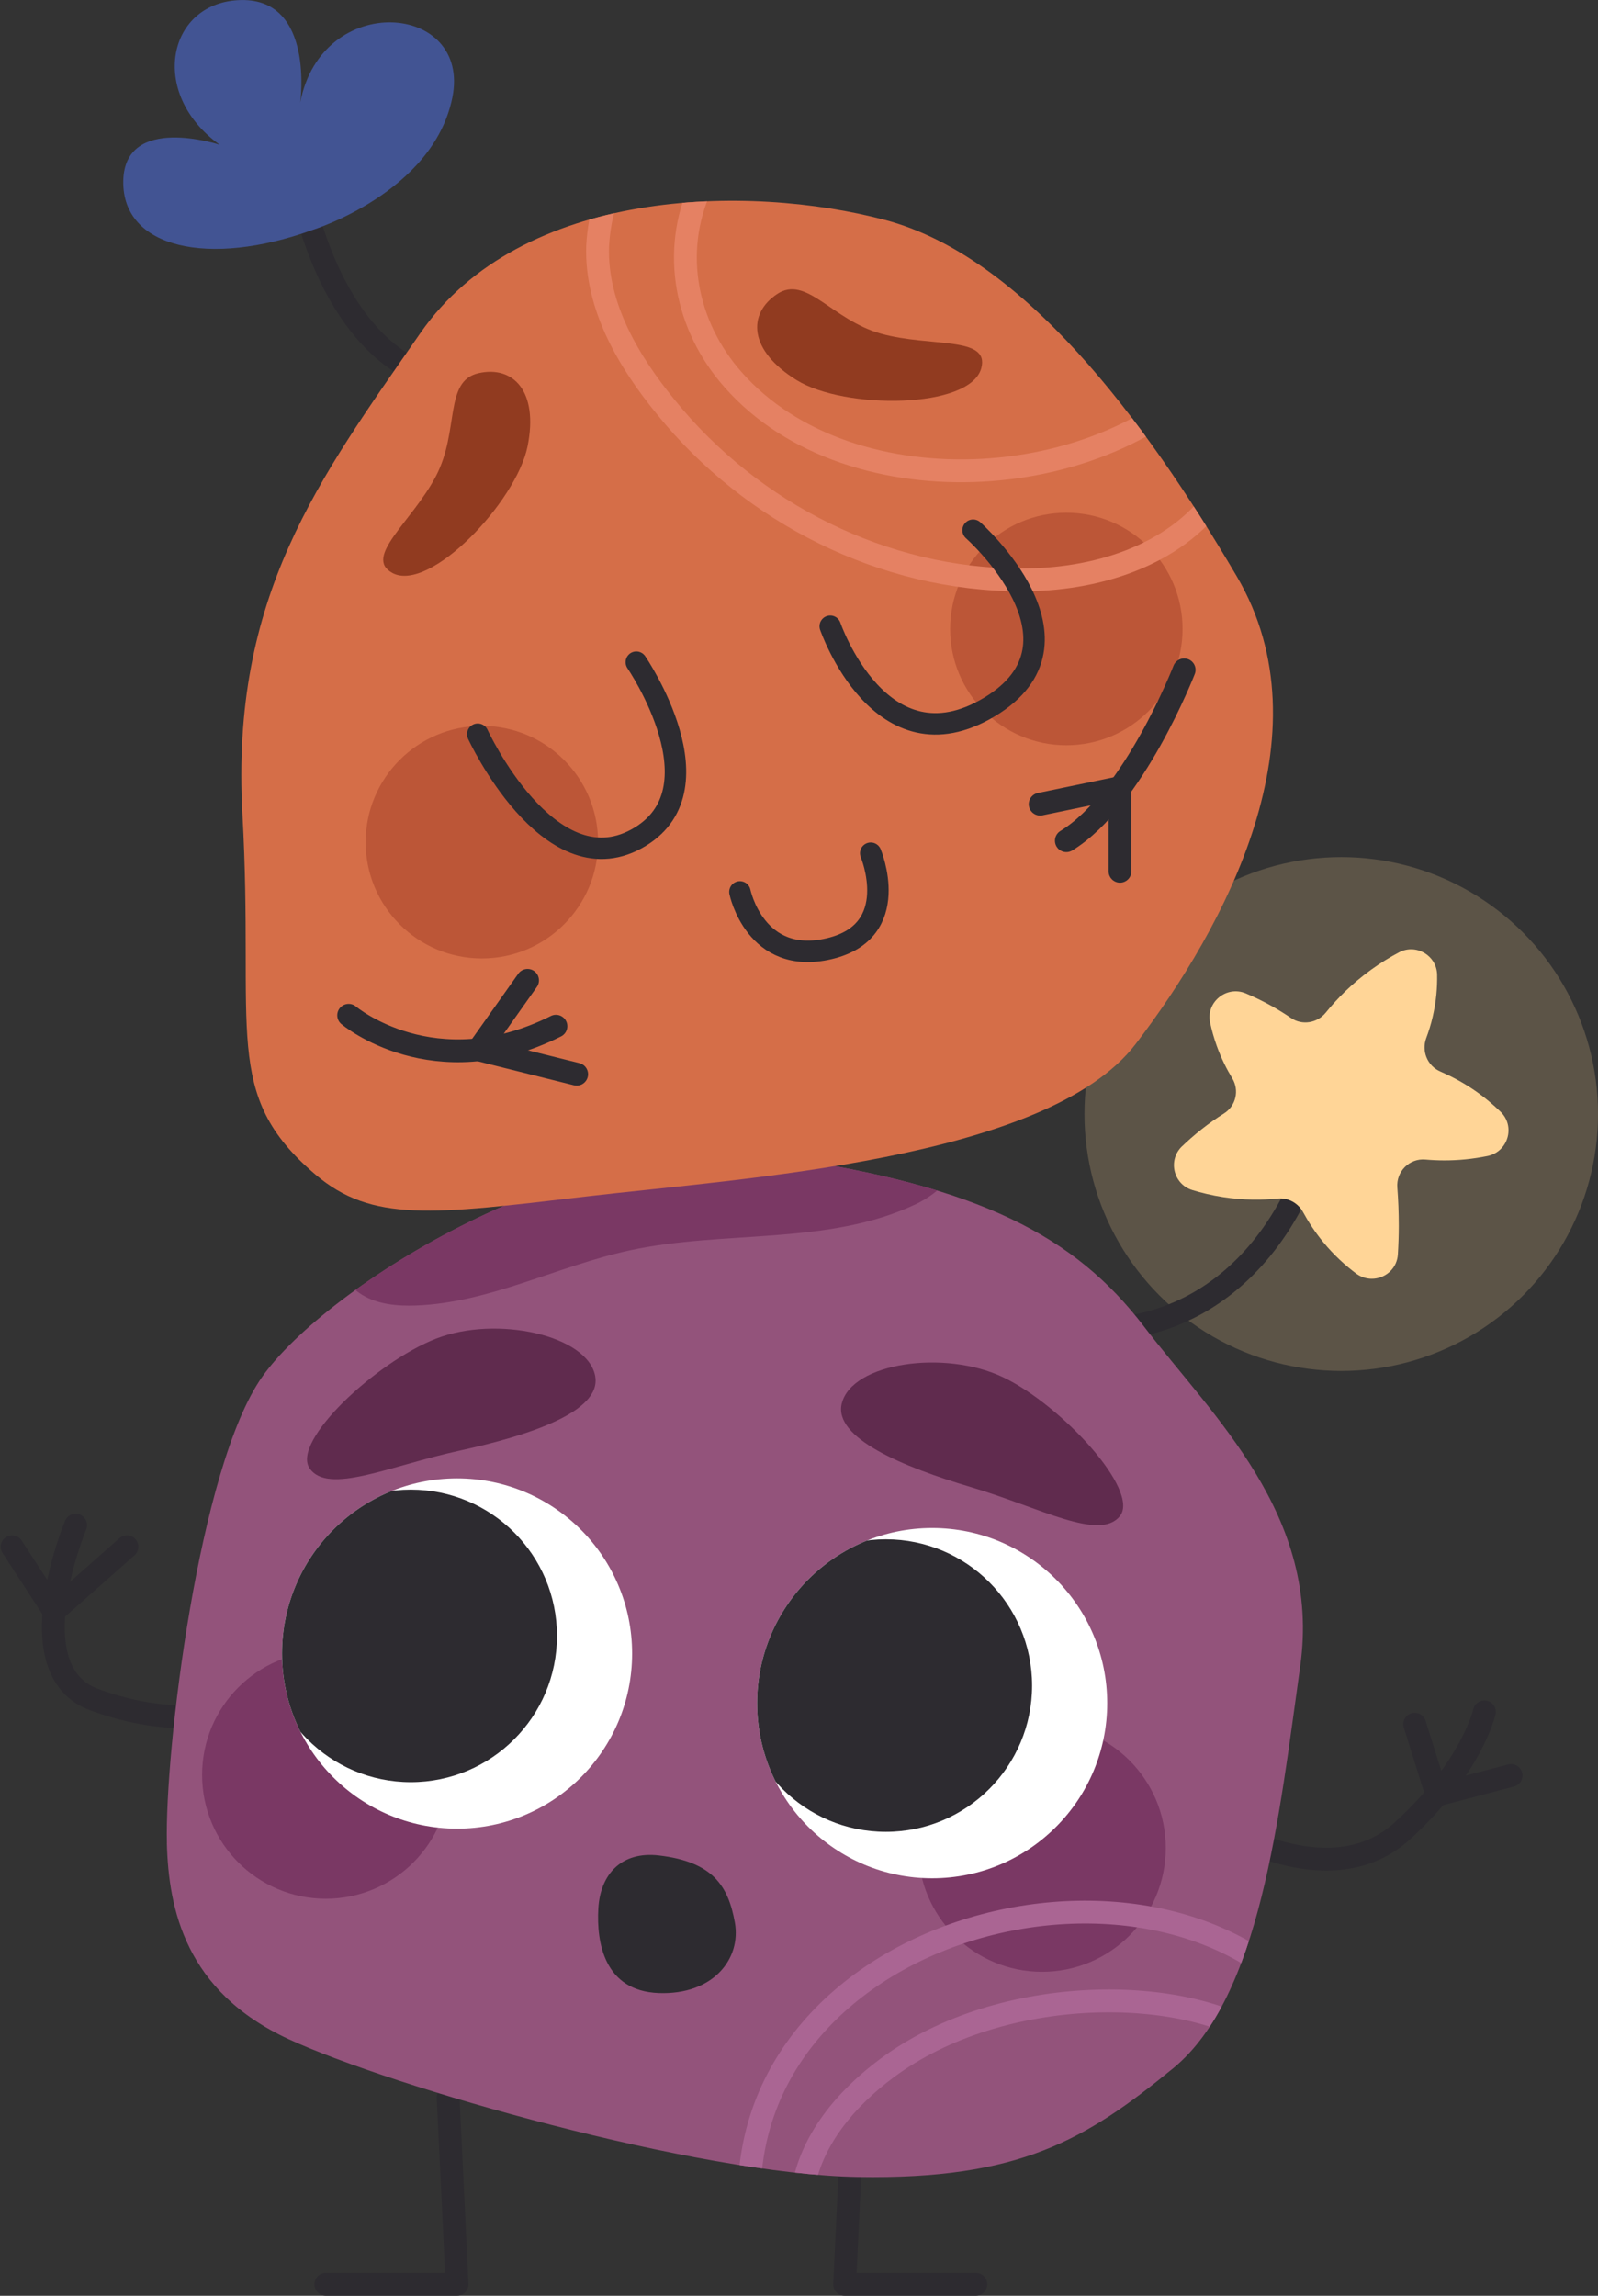 <?xml version="1.0" encoding="UTF-8"?>
<svg id="Capa_1" xmlns="http://www.w3.org/2000/svg" width="350.11" height="502.71" xmlns:xlink="http://www.w3.org/1999/xlink" version="1.1" viewBox="0 0 350.11 502.71">
  <rect x="0" y="0" width="350.11" height="502.71" fill="#333333" stroke="none"/>
  <!-- Generator: Adobe Illustrator 29.4.0, SVG Export Plug-In . SVG Version: 2.1.0 Build 152)  -->
  <defs>
    <style>
      .st0 {
        stroke: #e58163;
        stroke-miterlimit: 10;
      }

      .st0, .st1, .st2 {
        stroke-width: 5px;
      }

      .st0, .st1, .st2, .st3 {
        fill: none;
      }

      .st4 {
        fill: #d56e48;
      }

      .st1 {
        stroke: #aa6593;
      }

      .st1, .st2, .st3 {
        stroke-linecap: round;
        stroke-linejoin: round;
      }

      .st5 {
        fill: #2d2b30;
      }

      .st6 {
        fill: #ffd597;
      }

      .st7 {
        fill: #425493;
      }

      .st2, .st3 {
        stroke: #2d2b30;
      }

      .st3 {
        stroke-width: 4.7px;
      }

      .st8 {
        clip-path: url(#clippath-1);
      }

      .st9 {
        clip-path: url(#clippath-3);
      }

      .st10 {
        clip-path: url(#clippath-2);
      }

      .st11 {
        fill: #602b4e;
      }

      .st12 {
        fill: #fff;
      }

      .st13 {
        fill: #7a3864;
      }

      .st14 {
        fill: #bc5637;
      }

      .st15 {
        opacity: .2;
      }

      .st16 {
        fill: #913b20;
      }

      .st17 {
        clip-path: url(#clippath);
      }

      .st18 {
        fill: #93537b;
      }
    </style>
    <clipPath id="clippath">
      <path class="st18" d="M36.57,403.58c-.51-19.93,6.96-82.38,20.88-102.1s69.04-54.53,113.13-48.15c44.09,6.38,64.98,17.4,80.06,37.13s38.87,41.42,34.23,74.37c-4.64,32.95-8.7,72.4-27.85,88.07s-33.65,24.37-69.04,23.79c-35.39-.58-102.1-19.72-124.73-30.17s-26.32-28.51-26.69-42.93Z"/>
    </clipPath>
    <clipPath id="clippath-1">
      <path class="st4" d="M69.06,257.15c12.43,10.59,25.68,8.81,59.33,4.85,33.65-3.96,100.95-7.94,120.43-33.4,19.48-25.46,42.51-67.78,22.14-102.41-20.37-34.63-46.93-70.05-77.04-78.02s-79.7-7.08-101.84,24.79c-22.14,31.88-41.62,57.56-38.96,105.38,2.66,47.82-4.67,61.24,15.94,78.81Z"/>
    </clipPath>
    <clipPath id="clippath-2">
      <circle class="st12" cx="100.14" cy="362.07" r="38.35"/>
    </clipPath>
    <clipPath id="clippath-3">
      <circle class="st12" cx="204.23" cy="372.94" r="38.35"/>
    </clipPath>
  </defs>
  <g class="st15">
    <circle class="st6" cx="293.86" cy="243.94" r="56.26"/>
  </g>
  <path class="st2" d="M269.06,400.91s22.91,13.93,38.19,0c15.28-13.93,17.97-26.06,17.97-26.06"/>
  <polyline class="st2" points="309.95 377.55 314.81 393.05 331.06 388.78"/>
  <path class="st2" d="M16.57,333.97s-13.33,31.77,4.04,38.19,29.2,2.7,29.2,2.7"/>
  <polyline class="st2" points="2.65 338.7 11.84 352.81 27.81 338.7"/>
  <path class="st2" d="M242.58,290.92s28.51,1.32,43.31-33.56"/>
  <path class="st2" d="M92.1,81.42s-18.32-4.73-26.33-40.6"/>
  <path class="st7" d="M68.37,50.39s26.49-8.13,30.73-28.99-28.62-23.5-33.32,1.06c0,0,3.19-22.71-12.9-22.45s-20.58,20.33-4.74,31.69c0,0-20.86-6.87-21.13,7.92s18.81,18.91,41.36,10.77Z"/>
  <polyline class="st2" points="187.01 459.31 185.05 500.2 213.8 500.2"/>
  <polyline class="st2" points="98.18 459.31 100.14 500.2 71.39 500.2"/>
  <g>
    <path class="st18" d="M36.57,403.58c-.51-19.93,6.96-82.38,20.88-102.1s69.04-54.53,113.13-48.15c44.09,6.38,64.98,17.4,80.06,37.13s38.87,41.42,34.23,74.37c-4.64,32.95-8.7,72.4-27.85,88.07s-33.65,24.37-69.04,23.79c-35.39-.58-102.1-19.72-124.73-30.17s-26.32-28.51-26.69-42.93Z"/>
    <g class="st17">
      <circle class="st13" cx="71.39" cy="388.66" r="27.11"/>
      <circle class="st13" cx="228.3" cy="404.66" r="27.11"/>
      <path class="st1" d="M277.32,446.97c-17.13-12.45-57.85-12.8-82.99,5.88-8.92,6.62-16.71,15.77-18.45,26.74-.45,2.85-.48,5.79.24,8.59,2.33,9.02,11.85,14.41,21.04,16,19.73,3.42,39.26-5.82,56.87-15.37,8.01-4.34,16.2-9.02,21.57-16.38s9.09-20.1,1.73-25.46Z"/>
      <path class="st1" d="M164.58,488.43c-7.83-67.13,91.77-92.81,125.22-45.61,37.95,63.12-119.1,98.06-125.22,45.61Z"/>
      <path class="st13" d="M84.1,264.75c-4.07,1.87-8.59,4.27-9.67,8.61-.98,3.92,1.47,8.09,4.92,10.18s7.67,2.47,11.71,2.33c16.18-.58,31.07-8.66,46.89-12.07,20.77-4.49,43.4-1.03,62.62-10.08,5.11-2.41,10.48-7.31,8.85-12.71-.65-2.14-2.32-3.82-4.06-5.23-14.05-11.33-34.36-10.08-51.87-5.69-24.08,6.04-46.67,16.78-69.08,27.46"/>
    </g>
  </g>
  <g>
    <path class="st4" d="M69.06,257.15c12.43,10.59,25.68,8.81,59.33,4.85,33.65-3.96,100.95-7.94,120.43-33.4,19.48-25.46,42.51-67.78,22.14-102.41-20.37-34.63-46.93-70.05-77.04-78.02s-79.7-7.08-101.84,24.79c-22.14,31.88-41.62,57.56-38.96,105.38,2.66,47.82-4.67,61.24,15.94,78.81Z"/>
    <g class="st8">
      <circle class="st14" cx="105.57" cy="184.41" r="25.46"/>
      <circle class="st14" cx="233.63" cy="137.73" r="25.46"/>
      <path class="st0" d="M188.88,19.7c-25.87-4.31-56.38,4.22-57.95,34.29-.39,13.14,6.87,25.31,15,35.21,18.79,23.18,47.72,37.83,77.76,37.77,16.01.08,33.42-5,43.09-18.44,8.97-12,11.03-29.48,4.11-42.83-.62-1.24-1.32-2.45-2.07-3.63-14.39-21.52-54.44-38.86-79.73-42.33l-.2-.03Z"/>
      <path class="st0" d="M268.14,78.22c-23.45,30.1-81.69,34.26-107.54,4.91-10.41-11.77-13.52-27.97-7.1-42.15,10.18-22.58,37.93-31.14,61.27-28.95,21.87,2.2,42.76,10.86,54.88,28.52,7.78,11.64,7.26,26.29-1.41,37.53l-.11.14Z"/>
    </g>
  </g>
  <g>
    <circle class="st12" cx="100.14" cy="362.07" r="38.35"/>
    <g class="st10">
      <circle class="st5" cx="90" cy="358.21" r="32.03"/>
    </g>
  </g>
  <g>
    <circle class="st12" cx="204.23" cy="372.94" r="38.35"/>
    <g class="st9">
      <circle class="st5" cx="194.09" cy="369.09" r="32.03"/>
    </g>
  </g>
  <path class="st11" d="M184.43,307.29c-1.9,7.58,13.37,13.92,28.41,18.38s28.06,11.88,32.52,6.31-12.73-24.25-25.54-30.38c-12.81-6.13-33.15-3.22-35.38,5.69Z"/>
  <path class="st11" d="M130.41,301.42c1.33,7.7-14.37,12.89-29.69,16.22-15.33,3.33-28.86,9.76-32.89,3.87s14.5-23.24,27.73-28.39c13.23-5.16,33.3-.75,34.86,8.3Z"/>
  <path class="st5" d="M144.33,406.29c11.9,1.38,15.24,6.73,16.67,14.68s-4.75,15.89-16.67,15.45-13.68-11.03-13.24-18.54c.44-7.5,5.08-12.53,13.24-11.59Z"/>
  <path class="st3" d="M139.41,145s19.3,28.2,0,38.71c-19.3,10.51-34.74-22.94-34.74-22.94"/>
  <path class="st3" d="M181.9,137.13s10.99,32.02,34.89,17.68c23.9-14.34-3.59-38.71-3.59-38.71"/>
  <path class="st3" d="M190.77,186.83s7.17,17.07-9.08,20.9-19.58-12.43-19.58-12.43"/>
  <path class="st2" d="M259.44,146.68s-10.99,28.33-25.81,37.41"/>
  <polyline class="st2" points="227.89 176.09 245.38 172.47 245.38 190.78"/>
  <path class="st2" d="M76.39,222.32s18.66,15.77,45.41,2.39"/>
  <polyline class="st2" points="115.58 214.67 104.82 229.85 126.34 235.22"/>
  <path class="st16" d="M85.98,125.47c8.17,4.37,27.14-15.59,29.6-27.72s-3.18-17.76-10.76-16.03-4.11,12.59-9.31,22.54-16.03,17.73-9.53,21.2Z"/>
  <path class="st16" d="M214.99,80.63c-2.41,8.94-29.94,9.11-40.46,2.6-10.53-6.51-10.77-14.48-4.32-18.81,6.45-4.34,11.99,5.62,22.8,8.64,10.81,3.02,23.9.45,21.98,7.57Z"/>
  <path class="st6" d="M258.96,251.02c-3.13,3.02-1.89,8.29,2.27,9.57,2.02.62,4.26,1.16,6.71,1.54,4.61.71,8.7.65,11.99.32,2.29-.23,4.47.97,5.57,2.99s2.57,4.32,4.45,6.6c2.31,2.81,4.78,5.04,7.13,6.8,3.65,2.74,8.89.4,9.18-4.16.12-1.98.2-4.06.2-6.22,0-2.97-.11-5.78-.32-8.42-.28-3.51,2.65-6.44,6.15-6.13,2.59.23,5.54.28,8.75-.04,1.73-.17,3.36-.43,4.88-.74,4.48-.92,6.14-6.48,2.86-9.67-1.67-1.63-3.64-3.29-5.95-4.86-2.53-1.71-5-2.99-7.24-3.96-2.85-1.22-4.2-4.45-3.11-7.35.53-1.41,1.02-2.96,1.41-4.65.78-3.34,1.02-6.45.97-9.19-.07-4.2-4.59-6.89-8.31-4.93-1.96,1.03-4.04,2.29-6.14,3.81-4.29,3.09-7.54,6.44-9.95,9.41-1.86,2.29-5.16,2.84-7.6,1.18-1.22-.83-2.54-1.66-3.96-2.47-2.05-1.16-4.06-2.13-5.97-2.93-4.23-1.77-8.77,1.94-7.8,6.42.34,1.59.81,3.28,1.44,5.04.99,2.76,2.19,5.13,3.4,7.12,1.61,2.65.82,6.07-1.81,7.72-1.57.99-3.22,2.13-4.89,3.45-1.58,1.25-3.01,2.51-4.3,3.75Z"/>
</svg>